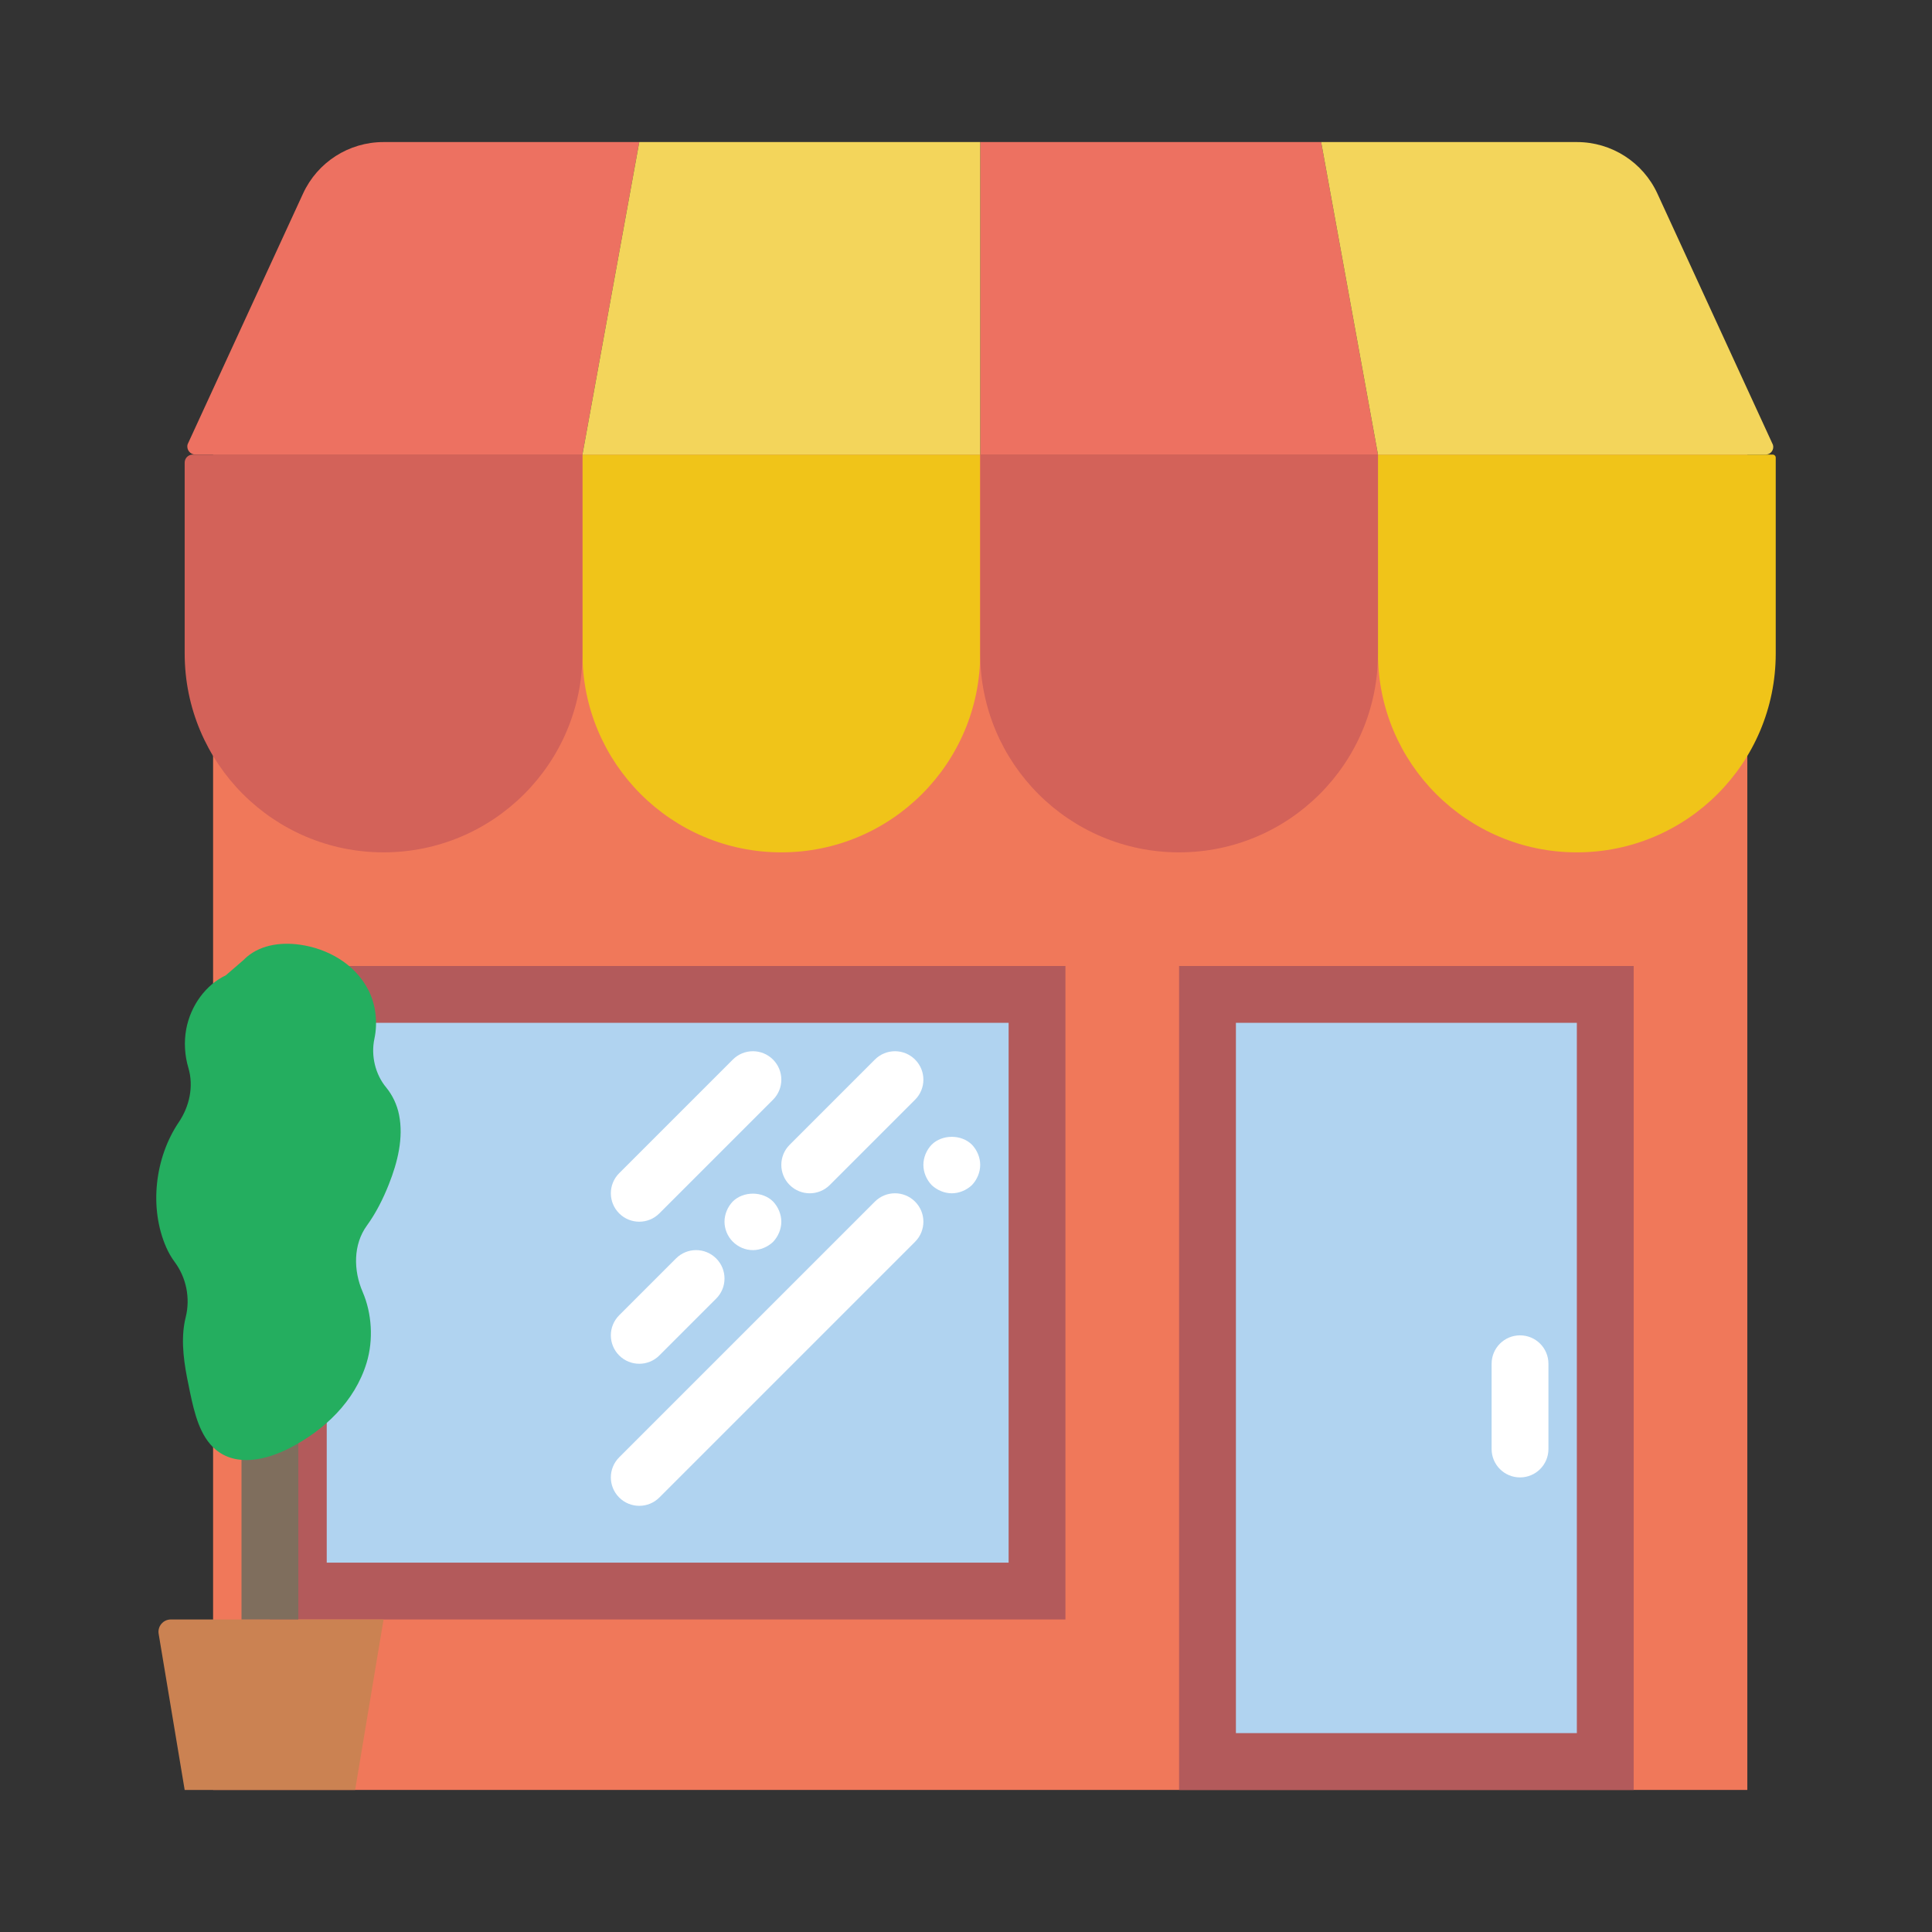 <?xml version="1.0" encoding="iso-8859-1"?>
<!-- Generator: Adobe Illustrator 18.0.0, SVG Export Plug-In . SVG Version: 6.00 Build 0)  -->
<!DOCTYPE svg PUBLIC "-//W3C//DTD SVG 1.1//EN" "http://www.w3.org/Graphics/SVG/1.1/DTD/svg11.dtd">
<svg version="1.1" id="Capa_1" xmlns="http://www.w3.org/2000/svg" xmlns:xlink="http://www.w3.org/1999/xlink"
	 viewBox="-5 -5 68 68" xml:space="preserve">
<rect x="-5" y="-5" width="68" height="68" fill="#333333" stroke="none"/>
<g>
	<polygon style="fill:#F0785A;" points="2.5,11 2.5,21.592 2.5,29.619 2.5,58 7.5,58 56.5,58 56.5,21.592 56.5,11 	"/>
	<rect x="4.5" y="29" style="fill:#B35A5B;" width="28" height="23"/>
	<rect x="6.5" y="31" style="fill:#B0D3F0;" width="24" height="19"/>
	<path style="fill:#ED7161;" d="M15.5,11H1.878c-0.189,0-0.326-0.181-0.274-0.363l4.062-8.824C6.174,0.708,7.279,0,8.496,0H17.5
		L15.5,11z"/>
	<polygon style="fill:#ED7161;" points="43.5,11 29.5,11 29.5,0 41.5,0 	"/>
	<path style="fill:#F0C419;" d="M22.5,25L22.5,25c-3.866,0-7-3.134-7-7v-7h14v7C29.5,21.866,26.366,25,22.5,25z"/>
	<path style="fill:#F0C419;" d="M50.5,25L50.5,25c-3.866,0-7-3.134-7-7v-7h13.893c0.059,0,0.107,0.048,0.107,0.107V18
		C57.5,21.866,54.366,25,50.5,25z"/>
	<polygon style="fill:#F3D55B;" points="29.5,11 15.5,11 17.5,0 29.5,0 	"/>
	<path style="fill:#F3D55B;" d="M57.145,11H43.5l-2-11h9.004c1.217,0,2.322,0.708,2.831,1.814l4.068,8.845
		C57.451,10.83,57.323,11,57.145,11z"/>
	<path style="fill:#D36259;" d="M8.5,25L8.5,25c-3.866,0-7-3.134-7-7v-6.718C1.5,11.126,1.626,11,1.782,11H15.5v7
		C15.5,21.866,12.366,25,8.5,25z"/>
	<path style="fill:#D36259;" d="M36.5,25L36.5,25c-3.866,0-7-3.134-7-7v-7h14v7C43.5,21.866,40.366,25,36.5,25z"/>
	<rect x="36.5" y="29" style="fill:#B35A5B;" width="16" height="29"/>
	<rect x="38.5" y="31" style="fill:#B0D3F0;" width="12" height="25"/>
	<path style="fill:#FFFFFF;" d="M48.5,47c-0.553,0-1-0.447-1-1v-3c0-0.553,0.447-1,1-1s1,0.447,1,1v3C49.5,46.553,49.053,47,48.5,47
		z"/>
	<g>
		<path style="fill:#FFFFFF;" d="M17.5,38c0.256,0,0.512-0.098,0.707-0.293l4-4c0.391-0.391,0.391-1.023,0-1.414
			s-1.023-0.391-1.414,0l-4,4c-0.391,0.391-0.391,1.023,0,1.414C16.988,37.902,17.244,38,17.5,38z"/>
		<path style="fill:#FFFFFF;" d="M17.5,43c0.256,0,0.512-0.098,0.707-0.293l2-2c0.391-0.391,0.391-1.023,0-1.414
			s-1.023-0.391-1.414,0l-2,2c-0.391,0.391-0.391,1.023,0,1.414C16.988,42.902,17.244,43,17.5,43z"/>
		<path style="fill:#FFFFFF;" d="M20.79,37.29c-0.181,0.189-0.29,0.45-0.29,0.71s0.109,0.52,0.29,0.7
			c0.189,0.189,0.439,0.3,0.71,0.3c0.26,0,0.52-0.11,0.71-0.29c0.18-0.19,0.29-0.45,0.29-0.71s-0.11-0.521-0.29-0.71
			C21.84,36.92,21.16,36.92,20.79,37.29z"/>
		<path style="fill:#FFFFFF;" d="M22.793,36.707C22.988,36.902,23.244,37,23.5,37s0.512-0.098,0.707-0.293l3-3
			c0.391-0.391,0.391-1.023,0-1.414s-1.023-0.391-1.414,0l-3,3C22.402,35.684,22.402,36.316,22.793,36.707z"/>
		<path style="fill:#FFFFFF;" d="M25.793,37.293l-9,9c-0.391,0.391-0.391,1.023,0,1.414C16.988,47.902,17.244,48,17.5,48
			s0.512-0.098,0.707-0.293l9-9c0.391-0.391,0.391-1.023,0-1.414S26.184,36.902,25.793,37.293z"/>
		<path style="fill:#FFFFFF;" d="M29.21,35.29c-0.37-0.37-1.05-0.37-1.42,0c-0.181,0.189-0.29,0.45-0.29,0.71s0.109,0.52,0.29,0.71
			C27.979,36.89,28.24,37,28.5,37s0.52-0.11,0.71-0.29c0.18-0.19,0.29-0.45,0.29-0.71S29.39,35.479,29.21,35.29z"/>
	</g>
	<path style="fill:#CB8252;" d="M7.5,58h-6l-0.916-5.495C0.54,52.241,0.744,52,1.012,52H8.5L7.5,58z"/>
	<rect x="3.5" y="41" style="fill:#7F6E5D;" width="2" height="11"/>
	<path style="fill:#24AE5F;" d="M8.688,36.68c0.304-0.768,0.521-1.625,0.357-2.444c-0.071-0.355-0.233-0.696-0.456-0.965
		c-0.376-0.455-0.54-1.109-0.411-1.711c0.122-0.57,0.049-1.21-0.216-1.721c-0.483-0.931-1.444-1.452-2.399-1.588
		c-0.702-0.1-1.477,0.007-1.997,0.543l-0.618,0.534c-0.702,0.331-1.24,1.064-1.394,1.897c-0.083,0.452-0.053,0.926,0.077,1.364
		c0.194,0.653,0.033,1.359-0.338,1.908c-0.836,1.236-1.057,3.007-0.441,4.409c0.078,0.178,0.179,0.354,0.297,0.513
		c0.404,0.543,0.556,1.263,0.387,1.944c-0.039,0.156-0.065,0.316-0.08,0.475c-0.066,0.727,0.082,1.455,0.232,2.167
		c0.156,0.74,0.348,1.539,0.888,2.003c0.732,0.629,1.792,0.385,2.63-0.047c1.184-0.611,2.28-1.617,2.698-2.997
		c0.244-0.805,0.186-1.739-0.141-2.495c-0.33-0.764-0.33-1.671,0.148-2.33C8.23,37.7,8.485,37.194,8.688,36.68z"/>
</g>
<g>
</g>
<g>
</g>
<g>
</g>
<g>
</g>
<g>
</g>
<g>
</g>
<g>
</g>
<g>
</g>
<g>
</g>
<g>
</g>
<g>
</g>
<g>
</g>
<g>
</g>
<g>
</g>
<g>
</g>
</svg>
